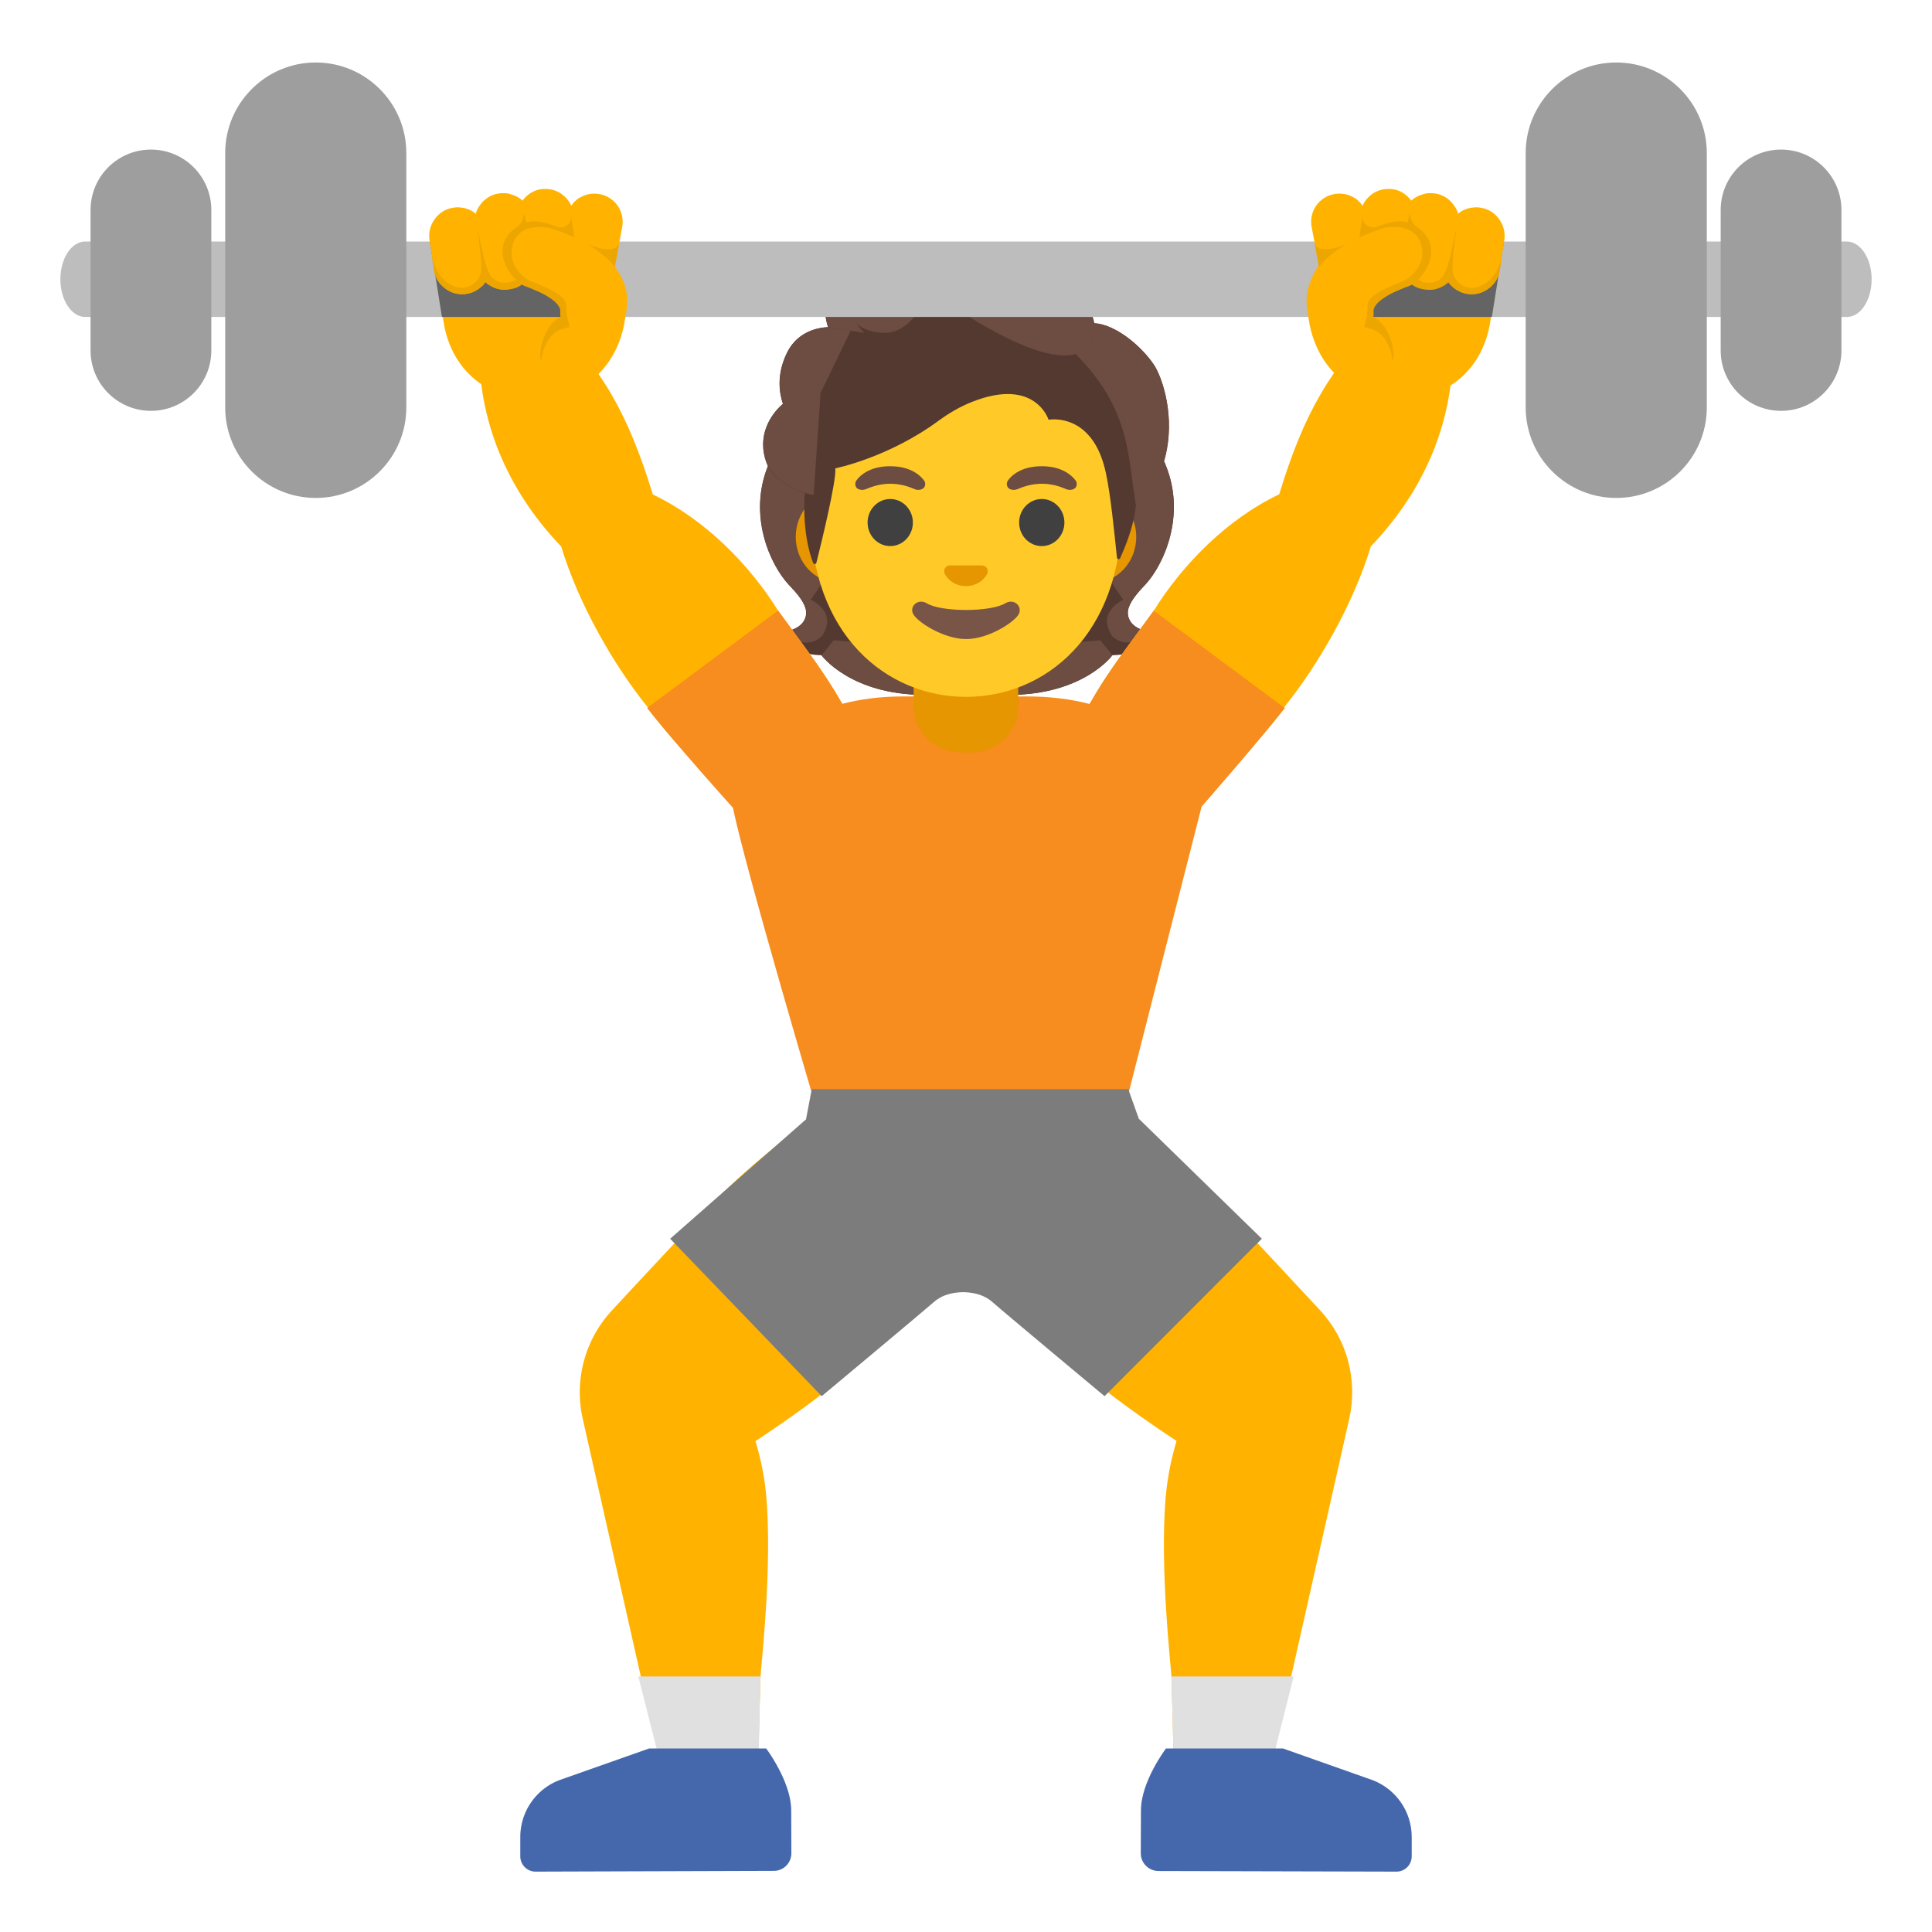 <svg xmlns="http://www.w3.org/2000/svg" xml:space="preserve" id="Layer_1" x="0" y="0" version="1.1" viewBox="0 0 128 128"><path id="leg_1_" d="M87.45 86.8c-1.78-1.92-4.11-4.42-6.15-6.58-3.96-4.17-8.8-7.29-8.8-7.29l-8.05 8.64s3.13 5.76 7.12 9.19c1.95 1.68 4.39 3.39 6.38 4.71-.3.99-.6 2.28-.73 3.82-.38 4.78.36 11.08.39 11.78.12 3.66.16 6.37.16 6.37l6.34-.02L89.39 94c.58-2.57-.14-5.27-1.94-7.2" style="fill:#ffb300"/><path id="leg" d="M55.49 72.93s-4.84 3.12-8.79 7.3c-2.04 2.16-4.37 4.66-6.15 6.58a7.98 7.98 0 0 0-1.94 7.2l5.28 23.42 6.34.02s.04-2.71.16-6.37c.02-.7.77-7 .39-11.78-.12-1.54-.43-2.83-.73-3.82 1.99-1.32 4.43-3.03 6.38-4.71 3.99-3.43 7.12-9.19 7.12-9.19z" style="fill:#ffb300"/><path id="sock_1_" d="m42.29 111.07 1.61 6.35 6.34.02.14-6.37z" style="fill:#e0e0e0"/><path id="shoe_1_" d="M52.42 119.94c-.01-1.92-1.66-4.1-1.66-4.1h-7.75l-5.98 2.11a4.04 4.04 0 0 0-2.56 3.75v1.28c0 .56.45 1.02 1.01 1.02l15.79-.05c.64 0 1.16-.52 1.16-1.17z" style="fill:#4568ad"/><path id="sock" d="m77.61 111.07.17 6.37 6.33-.02 1.6-6.35z" style="fill:#e0e0e0"/><path id="shoe" d="M90.97 117.95 85 115.84h-7.75s-1.66 2.18-1.66 4.11l-.01 2.84c0 .64.52 1.16 1.16 1.17l15.78.04c.56 0 1.01-.45 1.01-1.02v-1.28c0-1.66-1.02-3.14-2.56-3.75" style="fill:#4568ad"/><g id="hairGroup"><path id="hair_3_" d="M74.86 41.11c-.39-.7.11-1.42.94-2.3 1.33-1.4 2.78-4.66 1.44-7.97.01-.02-.26-.58-.26-.59l-.56-.03c-.18-.03-6.27-.04-12.36-.04s-12.18.01-12.36.04c0 0-.82.6-.81.62-1.35 3.31.1 6.56 1.44 7.97.84.88 1.33 1.6.94 2.3-.37.68-1.49.78-1.49.78s.26.7.88 1.08c.57.35 1.28.43 1.76.44 0 0 1.9 2.63 6.87 2.63h5.54c4.97 0 6.87-2.63 6.87-2.63.49-.01 1.19-.09 1.76-.44.62-.38.88-1.08.88-1.08s-1.11-.09-1.48-.78" style="fill:#543930"/><g id="hairHighlights_1_"><path d="M64.06 46.04v-2.92l8.84-.7.8.99s-1.9 2.63-6.87 2.63z" style="fill:#6d4c41"/><path d="M73.68 42.14c-1.32-2.01 1.61-2.76 1.61-2.76-.51.63-.74 1.19-.44 1.73.37.68 1.49.78 1.49.78s-1.52 1.35-2.66.25" style="fill:#6d4c41"/><path d="M77.24 30.85c1.31 3.2-.07 6.5-1.36 7.89-.18.19-.93.93-1.1 1.52 0 0-2.95-4.12-3.83-6.53-.18-.49-.34-.99-.36-1.51-.02-.39.04-.85.27-1.18.28-.41 6.24-.52 6.24-.52-.01-.01.14.33.14.33" style="fill:#6d4c41"/><path d="M50.89 30.85c-1.31 3.2.07 6.5 1.36 7.89.18.19.93.93 1.1 1.52 0 0 2.95-4.12 3.83-6.53.18-.49.34-.99.36-1.51.02-.39-.04-.85-.27-1.18-.28-.41-.6-.3-1.06-.3-.89 0-4.79-.23-5.09-.23.01 0-.23.34-.23.34" style="fill:#6d4c41"/><path d="M64.07 46.04v-2.92l-8.84-.7-.8.99s1.9 2.63 6.87 2.63z" style="fill:#6d4c41"/><path d="M54.46 42.14c1.33-2.01-1.61-2.76-1.61-2.76.51.63.74 1.19.44 1.73-.37.68-1.49.78-1.49.78s1.51 1.35 2.66.25" style="fill:#6d4c41"/></g></g><path id="arm_1_" d="m96.26 23.12-4.54-2.29c-3.63 3.56-5.35 6.61-6.97 11.92-3.43 1.63-6.39 4.62-8.31 7.71-2.04 2.81-3.32 4.37-4.79 7.16-1.11 2.12-.31 4.48 1.7 5.95.95.7 1.72 1 2.47 1 .84 0 1.64-.39 2.62-1.05 2.07-1.18 4.88-4.3 6.68-6.62l-.05-.03c2.29-2.85 4.6-6.87 5.75-10.67 3.22-3.36 5.44-7.77 5.44-13.08" style="fill:#ffb300"/><path id="arm" d="M56.35 47.63c-1.47-2.79-2.75-4.35-4.79-7.16-1.92-3.09-4.88-6.08-8.31-7.71-1.63-5.33-3.35-8.37-6.98-11.93l-4.53 2.3c0 5.31 2.22 9.71 5.44 13.08 1.15 3.79 3.45 7.82 5.75 10.67l-.05.03c1.8 2.32 4.61 5.44 6.68 6.62.98.66 1.78 1.05 2.62 1.05.75 0 1.52-.31 2.47-1 2-1.47 2.81-3.84 1.7-5.95" style="fill:#ffb300"/><path id="shirt" d="M76.44 40.46c-1.79 2.46-2.99 3.97-4.25 6.18-1.23-.32-2.62-.5-4.16-.5h-8.17c-1.51 0-2.86.18-4.06.49-1.26-2.21-2.46-3.72-4.25-6.18l-8.67 6.45c1.8 2.32 5.68 6.62 5.68 6.62.83 4.06 5.61 20.2 5.61 20.2h20.27l5.17-20.28s3.75-4.28 5.51-6.53z" style="fill:#f78c1f"/><path id="neck" d="M60.53 46.84c0 1.66 1.41 3.01 3.15 3.01h.63c1.74 0 3.15-1.35 3.15-3.01v-3.67h-6.93z" style="fill:#e59600"/><path id="ears" d="M55.54 38.6c-1.55 0-2.82-1.36-2.82-3.03s1.26-3.03 2.82-3.03h16.92c1.55 0 2.82 1.36 2.82 3.03s-1.26 3.03-2.82 3.03z" style="fill:#e59600"/><path id="head" d="M64 19.95c-5.36 0-10.32 5.73-10.32 13.97 0 8.2 5.11 12.25 10.32 12.25s10.32-4.05 10.32-12.25c0-8.24-4.96-13.97-10.32-13.97" style="fill:#ffca28"/><path id="nose" d="m65.19 37.49-.1-.03H62.9c-.03 0-.07.01-.1.03-.2.08-.31.29-.21.51.09.22.53.83 1.41.83s1.31-.61 1.41-.83a.38.38 0 0 0-.22-.51" style="fill:#e59600"/><path id="mouth" d="M66.6 39.97c-.99.59-4.22.59-5.2 0-.57-.34-1.15.18-.91.69.23.51 2 1.68 3.52 1.68s3.27-1.17 3.5-1.68-.34-1.03-.91-.69" style="fill:#795548"/><g id="eyes"><ellipse cx="58.98" cy="34.62" rx="1.5" ry="1.56" style="fill:#404040"/><ellipse cx="69.02" cy="34.62" rx="1.5" ry="1.56" style="fill:#404040"/></g><path d="M61.21 31.82c-.29-.38-.95-.93-2.23-.93-1.29 0-1.95.55-2.23.93-.13.17-.09.36-.01.48.08.11.32.21.59.12s.78-.36 1.65-.37c.87.01 1.39.27 1.65.37.27.09.51-.01.59-.12a.39.39 0 0 0-.01-.48M71.25 31.82c-.29-.38-.95-.93-2.23-.93-1.29 0-1.95.55-2.23.93-.13.17-.09.36-.01.48.08.11.32.21.59.12s.78-.36 1.65-.37c.87.01 1.39.27 1.65.37.27.09.51-.01.59-.12a.39.39 0 0 0-.01-.48" style="fill:#6d4c41" id="eyebrows"/><g id="hairGroup_1_"><path id="hair_2_" d="M76.46 24.19c-.75-1.14-2.45-2.67-3.96-2.77-.24-1.46-1.81-2.7-3.32-3.17-4.09-1.3-6.75.16-8.19.94-.3.16-2.22 1.23-3.56.46-.84-.48-.83-1.77-.83-1.77s-2.64 1-1.74 3.8c-.9.04-2.09.42-2.72 1.69-.75 1.51-.48 2.78-.27 3.39-.78.66-1.76 2.07-1.09 3.9.51 1.38 2.53 2.01 2.53 2.01-.14 2.48.32 4 .56 4.62.04.11.2.1.22-.01.31-1.23 1.35-5.5 1.25-6.25 0 0 3.51-.7 6.85-3.16.68-.5 1.42-.93 2.2-1.24 4.2-1.67 5.08 1.18 5.08 1.18s2.91-.56 3.79 3.49c.33 1.52.56 3.94.74 5.64.01.12.18.15.22.03.29-.67.88-2.01 1.02-3.37.05-.48 1.34-1.11 1.9-3.17.78-2.78-.14-5.42-.68-6.24" style="fill:#543930"/><g id="hairHighlights"><path d="M75.27 33.58c.05-.48 1.34-1.11 1.9-3.17.06-.22.11-.44.15-.67.45-2.5-.36-4.8-.86-5.56-.7-1.06-2.2-2.44-3.62-2.73-.12-.02-.24-.03-.36-.04 0 0 .1.66-.17 1.19-.35.69-1.05.85-1.05.85 3.7 3.72 3.44 6.82 4.01 10.13" style="fill:#6d4c41"/><path d="M61.89 18.71c-.34.16-.64.33-.9.47-.3.16-2.22 1.23-3.56.46-.83-.47-.83-1.73-.83-1.77-.38.49-1.53 3.95 1.83 4.18 1.45.1 2.35-1.17 2.88-2.24.19-.38.5-.95.58-1.1" style="fill:#6d4c41"/><path d="M68.75 18.11c2.26.61 3.37 1.76 3.74 3.3.11.45.24 4.66-7.8-.12-2.99-1.78-2.17-2.9-1.82-3.02 1.36-.49 3.35-.84 5.88-.16" style="fill:#6d4c41"/><path d="M56.59 17.87c-.01 0-.01 0-.02.01-.29.12-2.55 1.17-1.71 3.79l2.41.39c-2.12-2.16-.67-4.2-.68-4.19.01-.01.01 0 0 0" style="fill:#6d4c41"/><path d="m56.36 21.91-1.49-.24c-.06 0-.26.02-.36.03-.84.12-1.82.55-2.36 1.66-.57 1.19-.56 2.22-.4 2.9.04.23.14.49.14.49s.74-.7 2.49-.74z" style="fill:#6d4c41"/><path d="M51.81 26.81c-.73.65-1.72 2.1-.99 3.9.55 1.36 2.5 1.95 2.5 1.95 0 .01.39.12.59.12l.46-6.78c-.94 0-1.84.28-2.42.68.01.02-.14.12-.14.13" style="fill:#6d4c41"/></g></g><path id="hand_1_" d="M40.26 17.16c-.9-.53-5.17-1.2-8.12-1.2-1.62 0-2.83.21-2.83.76l-.01 3.43c-.01 3.45 2.24 6.27 5.96 6.28h.01c6.74 0 7.27-7.94 4.99-9.27" style="fill:#ffb300"/><path id="tone_3_" d="M40.02 20.82c-.04.13-.39.26-.77.36h-.01c-.44.11-.96.33-1.93.6-1.35.38-1.46 2.19-1.46 2.19-.25-.94.39-2.59 1.28-2.97v-.01c.42-.2.89-.31 1.39-.39.08-.01.28-.02.53-.01h.01c.45.01 1.01.07.96.23" style="fill:#eda600"/><g id="weights"><path d="M124 18.5c0 1.38-.73 2.5-1.64 2.5H5.64C4.74 21 4 19.88 4 18.5S4.74 16 5.64 16h116.71c.91 0 1.65 1.12 1.65 2.5" style="fill:#bdbdbd"/><path d="M20.92 32.99c3.31 0 6-2.69 6-6V10.14c0-3.31-2.69-6-6-6s-6 2.69-6 6v16.85c0 3.31 2.68 6 6 6" style="fill:#9e9e9e"/><path d="M107.08 32.99c-3.31 0-6-2.69-6-6V10.14c0-3.31 2.69-6 6-6s6 2.69 6 6v16.85c0 3.31-2.68 6-6 6" style="fill:#9e9e9e"/><path d="M10 27.22c2.21 0 4-1.79 4-4v-9.31c0-2.21-1.79-4-4-4s-4 1.79-4 4v9.31c0 2.21 1.79 4 4 4" style="fill:#9e9e9e"/><path d="M118 27.22c-2.21 0-4-1.79-4-4v-9.31c0-2.21 1.79-4 4-4s4 1.79 4 4v9.31c0 2.21-1.79 4-4 4" style="fill:#9e9e9e"/></g><path id="bar_x5F_shadow_1_" d="M38.61 21h-9.33l-.8-5h10.13z" style="fill:#646464"/><path id="finger_3_" d="m41.22 15.04-.29 1.55-.06.34-.14.75-.08.44a1.88 1.88 0 0 1-2.18 1.5c-.46-.08-.85-.32-1.12-.68-.33.3-.76.47-1.23.47-.28 0-1.16-.39-1.31-.54a.7.7 0 0 1-.11-.13c-.04.03-.08.07-.12.1-.02.01-.59.35-1.17.34-.54-.01-1.08-.34-1.24-.5-.16.23-.38.43-.64.57q-.27.165-.6.21-.15.03-.3.03c-.4 0-.79-.13-1.11-.37-.42-.3-.69-.74-.76-1.24l-.13-.85v-.01l-.17-1.09c-.08-.5.04-1 .34-1.41.3-.42.74-.69 1.24-.76.12-.02.24-.03.36-.02.03 0 .07 0 .1.01.32.02.64.13.92.33.04.03.07.06.1.08.06-.23.18-.45.33-.63.04-.06.08-.11.13-.16.06-.07.11-.1.13-.12.01 0 .01-.01.01-.01.3-.26.69-.42 1.12-.44.14-.01.28 0 .41.02.1.02.19.05.28.08q.39.12.69.39c.06-.08.13-.16.2-.23.1-.1.21-.19.32-.26.06-.04.13-.07.19-.11.25-.12.53-.18.82-.17.32 0 .63.08.91.24.05.02.09.05.13.08.1.07.19.15.28.24.16.16.29.35.38.55.12-.18.28-.35.47-.48.04-.03.09-.06.14-.08.2-.11.41-.19.63-.22.21-.03.42-.03.63.01.5.09.92.37 1.21.78.28.42.38.91.29 1.4" style="fill:#ffb300"/><path id="pants" d="m75.45 74.12-.7-1.96H53.78l-.38 2-9 7.91L54.44 92.5s6.79-5.67 7.4-6.21c.67-.6 1.48-.67 1.97-.68.49.01 1.3.08 1.97.68.61.55 7.4 6.21 7.4 6.21L83.6 82.07z" style="fill:#7c7c7c"/><path id="tone_2_" d="M41.03 16.12c-.35.9-2.25.04-2.97-.33-.11-.88-.22-1.46-.22-1.46v.01c.03.5-.47.86-.94.68-.53-.21-1.14-.38-1.58-.36-.17.01-.31.04-.44.08-.12-.39-.19-.65-.19-.65v.11c-.02.34-.18.66-.46.85-1.09.71-1.37 2.05-.08 3.48-.44.3-1.13.28-1.52-.12-.5-.5-.71-2.09-1-3.27.09.84.34 2.34.22 2.92-.15.7-.85 1.14-1.55.97-.61-.15-1.33-.64-1.68-1.99l.13.85c.07.5.34.94.76 1.24.32.24.71.37 1.11.37q.15 0 .3-.03c.19-.03.36-.09.52-.17.01-.01.03-.01.04-.02s.03-.01.04-.02c.42-.23.63-.55.64-.57.05.08.57.51 1.2.51.87 0 1.21-.35 1.21-.35q.12.075.24.12c.06.02 2.4.81 2.31 1.7-.01.11 0 .22.01.33v.05c.03.26.09.51.18.74l.01-.01c.24-.19.82-.03.87-.37.19-1.29.14-2.83.02-4.15l2.52.42z" style="fill:#eda600"/><path id="finger_2_" d="M41.51 19.38c-.49-2.69-3.74-3.81-4.96-4.24-.15-.05-2.38-.58-2.65 1.4-.12.86.53 1.8 1.36 2.12 2.27.87 2.26 1.35 2.26 1.67-.01.83.45 2.4 1.17 2.87.15.1.32.16.48.16q.15 0 .3-.06c1.41-.59 2.32-2.35 2.04-3.92" style="fill:#ffb300"/><path id="hand" d="M87.86 17.16c.9-.53 5.17-1.2 8.12-1.2 1.62 0 2.83.21 2.83.76l.01 3.43c.01 3.45-2.24 6.27-5.96 6.28h-.01c-6.74 0-7.28-7.94-4.99-9.27" style="fill:#ffb300"/><path id="tone_1_" d="M88.1 20.82c.04.13.39.26.77.36h.01c.44.11.96.33 1.93.6 1.35.38 1.46 2.19 1.46 2.19.25-.94-.39-2.59-1.28-2.97v-.01c-.42-.2-.89-.31-1.39-.39-.08-.01-.28-.02-.53-.01h-.01c-.45.01-1.01.07-.96.23" style="fill:#eda600"/><path id="bar_x5F_shadow" d="M89.51 16h10.13l-.8 5h-9.33z" style="fill:#646464"/><path id="finger_1_" d="m86.9 15.04.29 1.55.06.34.14.75.08.44a1.88 1.88 0 0 0 2.18 1.5c.46-.08.85-.32 1.12-.68.33.3.76.47 1.23.47.28 0 1.16-.39 1.31-.54.04-.04.08-.08.11-.13.04.03.08.07.12.1.02.01.59.35 1.17.34.54-.01 1.07-.34 1.24-.5.16.23.38.43.64.57q.27.165.6.21.15.03.3.03c.4 0 .79-.13 1.11-.37.42-.3.69-.74.76-1.24l.13-.85v-.01l.17-1.09c.08-.5-.04-1-.34-1.41-.3-.42-.74-.69-1.24-.76-.12-.02-.24-.03-.36-.02-.03 0-.07 0-.1.01-.32.02-.64.13-.92.33-.04.03-.07.06-.1.08-.06-.23-.18-.45-.33-.63a1 1 0 0 0-.13-.16c-.06-.07-.11-.1-.13-.12-.01 0-.01-.01-.01-.01-.3-.26-.69-.42-1.12-.44-.14-.01-.28 0-.41.02-.1.02-.19.05-.28.08q-.39.12-.69.39c-.06-.08-.13-.16-.2-.23-.1-.1-.21-.19-.32-.26-.06-.04-.13-.07-.19-.11-.25-.12-.53-.18-.82-.17-.32 0-.63.08-.91.24-.05.02-.09.05-.13.08-.1.07-.19.15-.28.24-.16.16-.29.35-.38.55-.12-.18-.28-.35-.47-.48a.6.6 0 0 0-.14-.08c-.2-.11-.41-.19-.63-.22-.21-.03-.42-.03-.63.01-.5.09-.92.37-1.21.78-.28.42-.38.91-.29 1.4" style="fill:#ffb300"/><path id="tone" d="M87.09 16.12c.35.9 2.25.04 2.97-.33.11-.88.22-1.46.22-1.46v.01c-.03.5.47.86.94.68.53-.21 1.14-.38 1.58-.36.17.01.31.04.44.08.12-.39.19-.65.19-.65v.11c.02.34.18.66.46.85 1.09.71 1.37 2.05.08 3.48.44.3 1.13.28 1.52-.12.5-.5.71-2.09 1-3.27-.09.84-.34 2.34-.22 2.92.14.7.85 1.14 1.55.97.61-.15 1.33-.64 1.68-1.99l-.13.85c-.07.5-.34.94-.76 1.24-.32.24-.71.37-1.11.37q-.15 0-.3-.03c-.19-.03-.36-.09-.52-.17-.01-.01-.03-.01-.04-.02s-.03-.01-.04-.02a1.8 1.8 0 0 1-.64-.57c-.05.08-.57.51-1.2.51-.87 0-1.21-.35-1.21-.35q-.12.075-.24.12c-.07.02-2.39.81-2.31 1.7.01.11 0 .22-.01.33v.05c-.03.26-.09.51-.18.74l-.01-.01c-.24-.19-.82-.03-.87-.37-.19-1.29-.14-2.83-.02-4.15l-2.52.42z" style="fill:#eda600"/><path id="finger" d="M86.61 19.38c.49-2.69 3.74-3.81 4.96-4.24.15-.05 2.38-.58 2.65 1.4.12.86-.53 1.8-1.36 2.12-2.27.87-2.26 1.35-2.26 1.67.01.83-.45 2.4-1.17 2.87-.15.1-.32.16-.48.16q-.15 0-.3-.06c-1.41-.59-2.32-2.35-2.04-3.92" style="fill:#ffb300"/></svg>